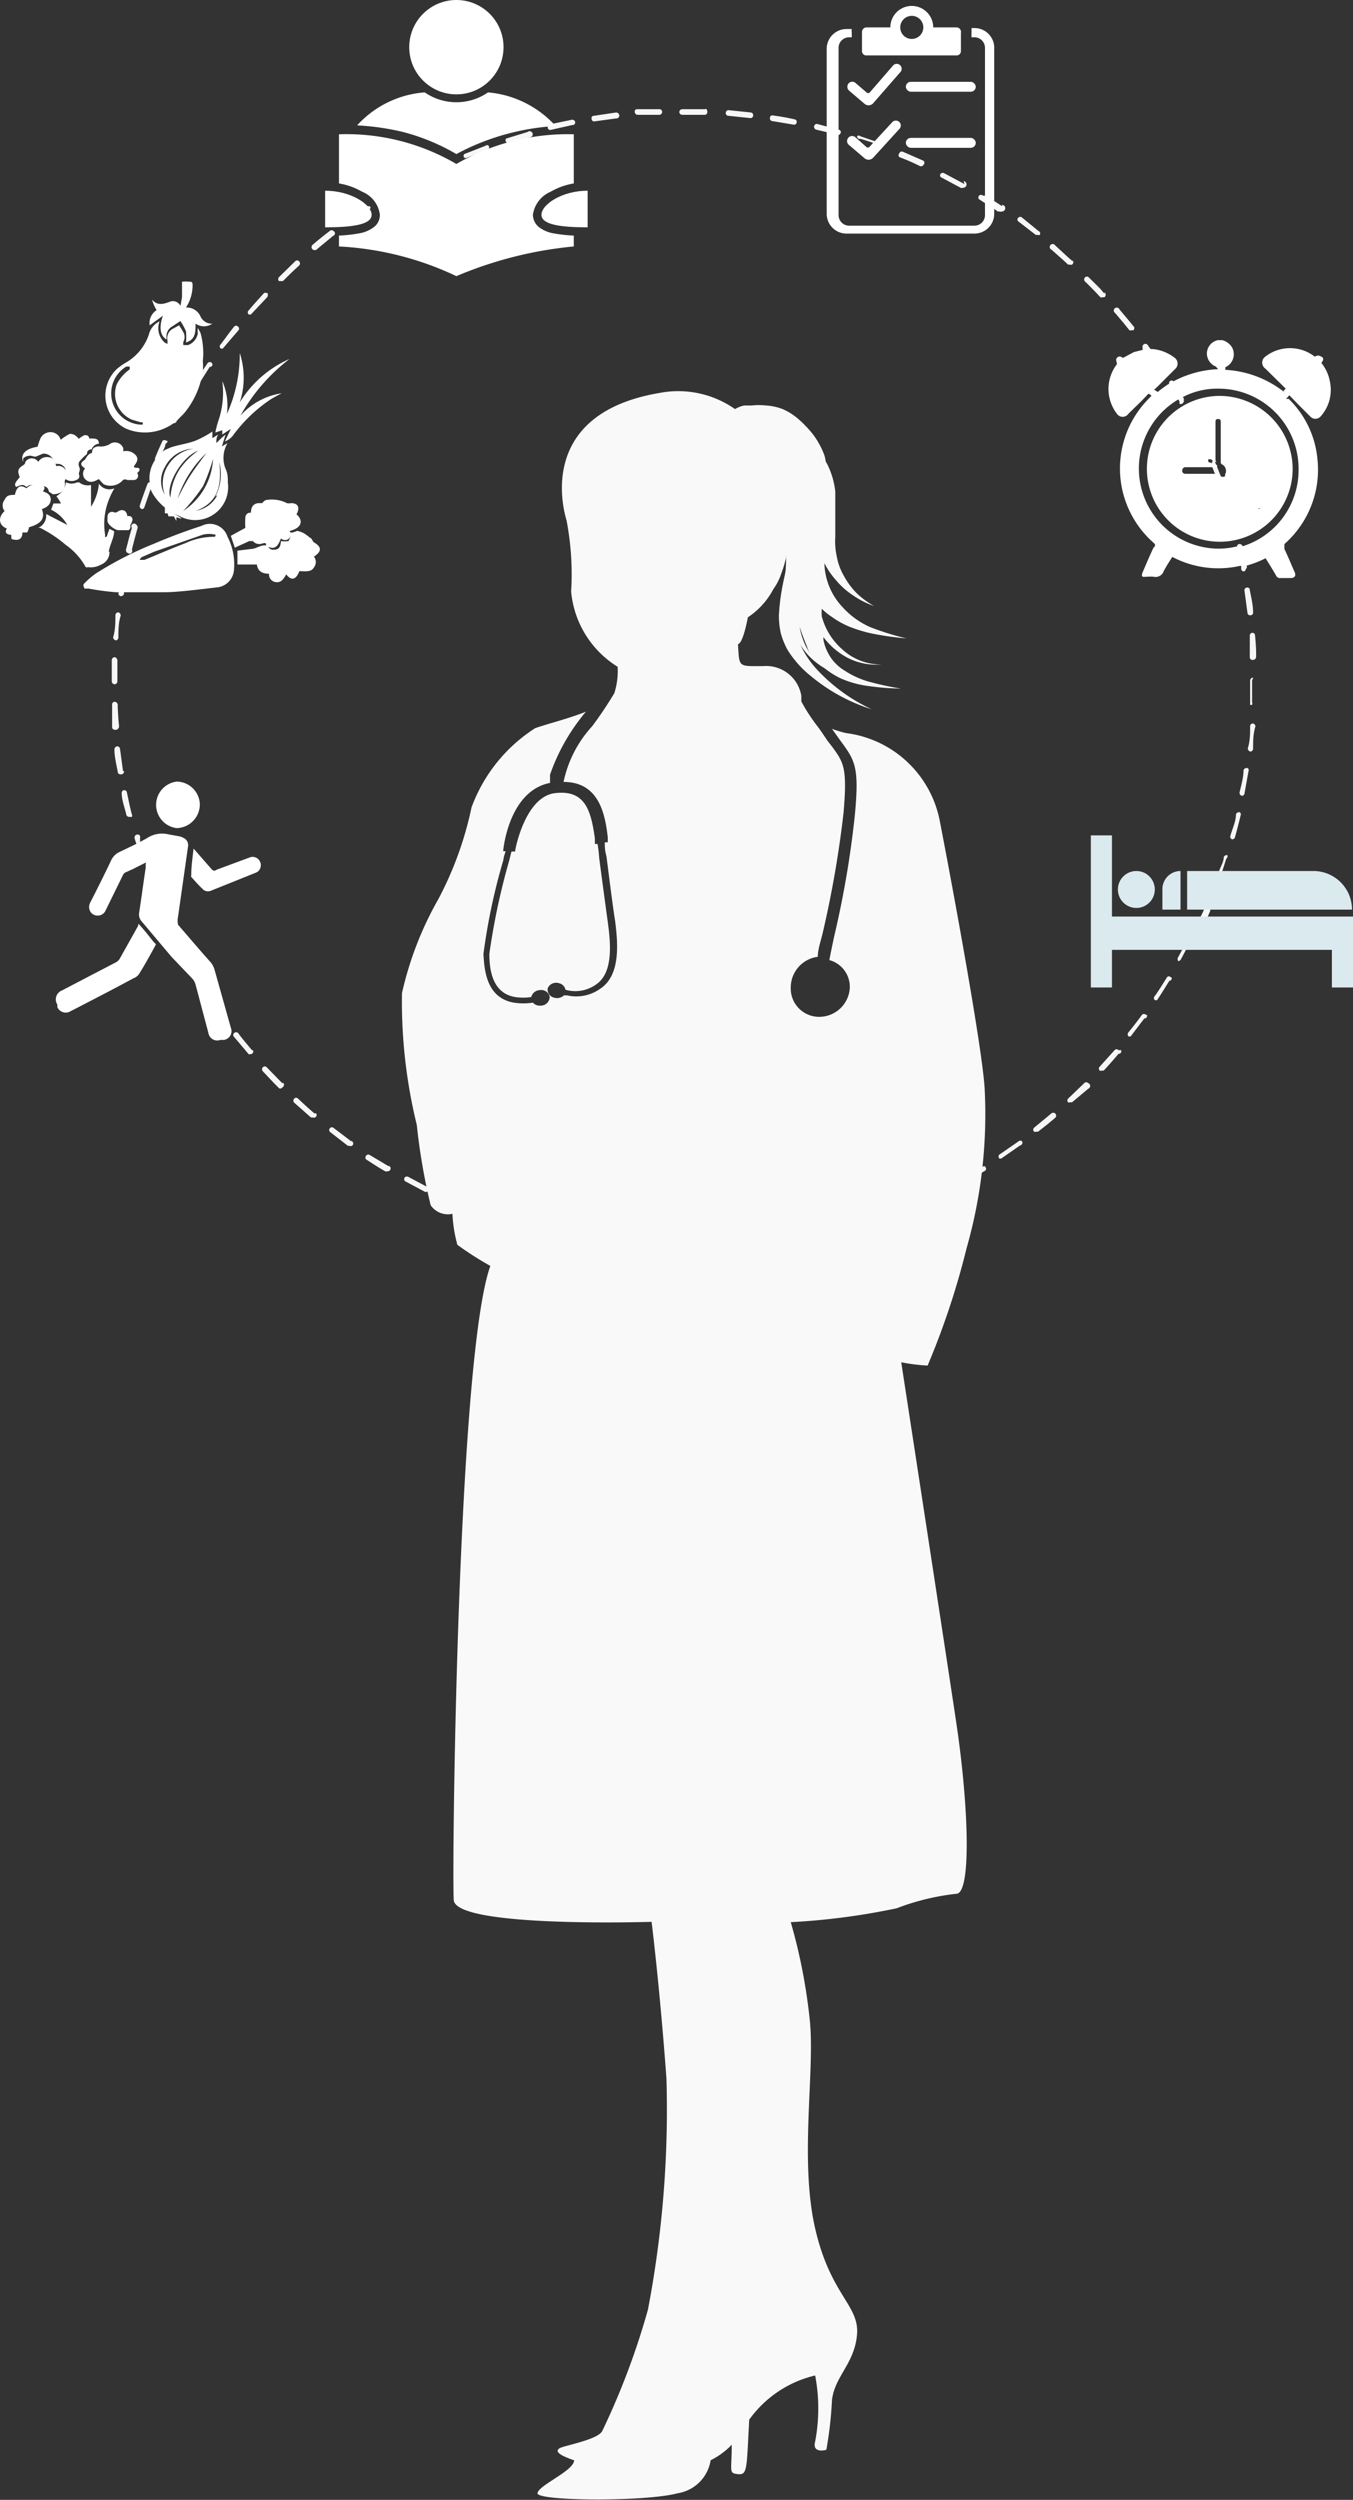 <svg xmlns="http://www.w3.org/2000/svg" viewBox="0 0 41.03 75.77"><rect x="0" y="0" width="41.03" height="75.77" fill="#333333" stroke="none"/><defs><style>.cls-1{fill:#f7f7f7;}.cls-2{fill:#fff;}.cls-3{fill:#dbeaef;}.cls-4{fill:#f9f9fa;}</style></defs><g id="Layer_2" data-name="Layer 2"><g id="Layer_1-2" data-name="Layer 1"><path class="cls-1" d="M20.76,37.86h-.68a.08.08,0,0,0-.08.08.08.08,0,0,0,.08.09h.68a.08.08,0,0,0,.08-.08A.08.08,0,0,0,20.76,37.86Zm1.35,0-.68,0a.09.09,0,0,0-.08.08s0,.09.09.09h0l.68,0a.09.09,0,0,0,.08-.09A.08.08,0,0,0,22.11,37.81Zm-2.7,0-.67-.07a.1.1,0,0,0-.1.08.09.09,0,0,0,.08.09l.68.07h0a.09.09,0,0,0,.09-.08A.08.08,0,0,0,19.41,37.81Zm4.14-.09a.08.08,0,0,0-.1-.07l-.67.09a.08.08,0,0,0-.07.1.08.08,0,0,0,.08.07h0l.68-.09A.1.1,0,0,0,23.55,37.72Zm-5.48-.07-.26,0-.41-.07a.07.07,0,0,0-.09.06.08.08,0,0,0,.06.1l.41.08.26,0h0a.08.08,0,0,0,.08-.07A.08.08,0,0,0,18.07,37.65Zm6.81-.2a.09.09,0,0,0-.11-.06l-.66.14a.09.09,0,0,0-.06.1.08.08,0,0,0,.08.07h0l.66-.15A.08.08,0,0,0,24.88,37.45Zm-8.14-.06-.65-.17a.09.09,0,0,0-.1.06.07.07,0,0,0,.06.1c.21.07.44.12.66.18h0a.09.09,0,0,0,.08-.07A.09.09,0,0,0,16.74,37.39Zm9.44-.31a.09.09,0,0,0-.11-.06l-.64.2a.08.08,0,0,0-.06.1.08.08,0,0,0,.08.06h0l.66-.2A.07.07,0,0,0,26.18,37.08ZM15.44,37,15.27,37l-.47-.17a.08.08,0,0,0-.1.05.08.08,0,0,0,.05.11l.32.12.32.11h0a.08.08,0,0,0,.08-.06A.08.08,0,0,0,15.44,37Zm12-.43a.1.1,0,0,0-.11-.05l-.28.12-.35.13a.09.09,0,0,0-.05.11.09.09,0,0,0,.08.05h0l.47-.18.16-.07A.08.08,0,0,0,27.45,36.6Zm-13.28,0-.62-.27a.08.08,0,1,0-.07.15q.31.15.63.27h0a.08.08,0,0,0,.08,0A.08.08,0,0,0,14.17,36.56ZM28.68,36a.09.09,0,0,0-.12,0l-.6.29a.09.09,0,0,0-.05.12.1.1,0,0,0,.08.05h0l.61-.3A.08.08,0,0,0,28.68,36ZM13,36l-.6-.32a.1.1,0,0,0-.12,0,.09.09,0,0,0,0,.12l.6.32h0a.08.08,0,0,0,.07,0A.09.09,0,0,0,13,36Zm16.9-.63a.08.08,0,0,0-.11,0l-.58.34a.09.09,0,0,0,0,.12.12.12,0,0,0,.08,0h0l.59-.35A.07.07,0,0,0,29.85,35.36Zm-18.08,0L11.2,35a.09.09,0,0,0-.1.14c.19.12.38.25.58.36l0,0a.08.08,0,0,0,.07,0A.08.08,0,0,0,11.77,35.33ZM31,34.6a.08.08,0,0,0-.12,0L30.3,35a.09.09,0,0,0,0,.11.08.08,0,0,0,.07,0h0l.56-.39A.09.09,0,0,0,31,34.6Zm-20.34,0-.54-.41a.08.08,0,0,0-.11,0,.08.08,0,0,0,0,.12l.54.42h.05a.08.08,0,0,0,.07,0A.08.08,0,0,0,10.64,34.58ZM32,33.75a.09.09,0,0,0-.12,0l-.52.43a.08.08,0,0,0,0,.12.09.09,0,0,0,.07,0s0,0,.05,0c.18-.14.36-.28.53-.43A.09.09,0,0,0,32,33.75Zm-22.46,0c-.17-.14-.34-.3-.5-.45a.08.08,0,0,0-.12,0,.09.09,0,0,0,0,.12l.51.45.06,0a.07.07,0,0,0,.06,0A.08.08,0,0,0,9.58,33.74ZM33,32.83a.08.08,0,0,0-.12,0l-.49.47a.08.08,0,0,0,0,.11.07.07,0,0,0,.06,0l.06,0L33,33A.09.09,0,0,0,33,32.83Zm-24.44,0-.11-.11-.36-.37a.08.08,0,0,0-.12,0,.09.09,0,0,0,0,.12l.34.36.13.13a.07.07,0,0,0,.12,0A.09.09,0,0,0,8.59,32.82Zm25.36-1a.08.08,0,0,0-.12,0l-.45.5a.08.08,0,0,0,0,.12.07.07,0,0,0,.06,0l.06,0q.24-.26.45-.51A.08.08,0,0,0,34,31.83Zm-26.28,0c-.14-.17-.29-.34-.42-.52a.09.09,0,0,0-.12,0,.08.08,0,0,0,0,.12l.44.52a.07.07,0,0,0,.06,0s0,0,0,0A.08.08,0,0,0,7.67,31.83Zm27.11-1.07a.08.08,0,0,0-.12,0c-.13.18-.27.36-.41.53a.09.09,0,0,0,0,.12s0,0,0,0a.09.09,0,0,0,.07,0l.41-.54A.08.08,0,0,0,34.78,30.76Zm-27.94,0-.39-.55a.08.08,0,0,0-.12,0,.09.09,0,0,0,0,.12l.39.55a.08.08,0,0,0,.07,0l.05,0A.08.08,0,0,0,6.84,30.77Zm28.69-1.14a.07.07,0,0,0-.11,0c-.12.19-.24.39-.37.57a.08.08,0,0,0,0,.12h0a.08.08,0,0,0,.07,0c.13-.19.25-.39.37-.58A.08.08,0,0,0,35.53,29.63Zm-29.44,0c-.12-.19-.23-.38-.34-.58a.1.1,0,0,0-.12,0,.08.08,0,0,0,0,.12c.11.19.22.39.34.58a.09.09,0,0,0,.08,0h0A.09.09,0,0,0,6.09,29.65Zm30.1-1.21a.08.08,0,0,0-.11,0c-.06.11-.11.22-.17.32l-.15.28a.1.1,0,0,0,0,.12h0a.1.1,0,0,0,.08-.05l.19-.36c0-.08.09-.16.13-.24A.08.08,0,0,0,36.19,28.44Zm-30.76,0-.3-.61a.08.08,0,1,0-.15.07c.09.21.19.41.3.62a.07.07,0,0,0,.07,0h0A.08.08,0,0,0,5.43,28.48ZM36.76,27.2a.08.08,0,0,0-.11.05c0,.1-.09.21-.14.32a2,2,0,0,1-.1.21.36.36,0,0,1,0,.09.08.08,0,0,0,.05.11h0a.1.1,0,0,0,.08,0c0-.06,0-.11.07-.16l.09-.21c0-.09.08-.17.11-.26A.08.08,0,0,0,36.76,27.2Zm-31.9.06c-.08-.21-.17-.42-.24-.63a.09.09,0,0,0-.11-.05.08.08,0,0,0,0,.11c.08.21.16.42.25.63a.08.08,0,0,0,.07.05h0A.08.08,0,0,0,4.86,27.26Zm32.36-1.34a.1.1,0,0,0-.11.06c0,.14-.09.28-.14.42s0,.14-.08.22a.08.08,0,0,0,0,.1h0a.08.08,0,0,0,.08-.06l.1-.27.12-.37A.08.08,0,0,0,37.22,25.92ZM4.39,26c0-.15-.1-.31-.14-.47a1.54,1.54,0,0,1,0-.17c0-.05-.06-.08-.11-.06a.09.09,0,0,0-.06.1,1.72,1.72,0,0,0,.07.21c0,.15.09.3.13.44a.08.08,0,0,0,.08.06h0A.09.09,0,0,0,4.39,26Zm33.19-1.38a.09.09,0,0,0-.1.07c0,.21-.11.43-.17.65a.08.08,0,0,0,.06.1h0a.09.09,0,0,0,.08-.06c.06-.22.12-.44.17-.66A.08.08,0,0,0,37.58,24.61ZM4,24.69c-.06-.22-.1-.44-.15-.66a.08.08,0,0,0-.16,0c0,.22.09.44.14.66a.09.09,0,0,0,.08.07H4A.08.08,0,0,0,4,24.69Zm33.81-1.41a.09.09,0,0,0-.1.07c0,.22-.07.45-.12.67a.09.09,0,0,0,.07.1h0a.08.08,0,0,0,.08-.07l.12-.67A.09.09,0,0,0,37.84,23.28Zm-34.08.09-.09-.67a.09.09,0,0,0-.09-.08.1.1,0,0,0-.08.1c0,.22.06.45.1.67a.08.08,0,0,0,.08.08h0A.09.09,0,0,0,3.76,23.37ZM38,21.93a.08.08,0,0,0-.09.08c0,.22,0,.45-.07.67a.1.1,0,0,0,.08.1h0A.09.09,0,0,0,38,22.7c0-.22,0-.45.07-.68A.09.09,0,0,0,38,21.93ZM3.57,21.44v-.09a.11.11,0,0,0-.09-.08.08.08,0,0,0-.08.09v.12c0,.19,0,.37,0,.56a.08.08,0,0,0,.08.08h0A.11.11,0,0,0,3.61,22C3.59,21.83,3.58,21.64,3.57,21.44ZM38,20.54h0a.09.09,0,0,0-.09.09v0c0,.23,0,.45,0,.68,0,0,0,0,0,.05a.06.06,0,0,0,.06,0h0a.08.08,0,0,0,0-.07c0-.22,0-.45,0-.68v0A.09.09,0,0,0,38,20.54ZM3.48,19.92s-.08,0-.09.08v.06c0,.2,0,.4,0,.6v0a.09.09,0,0,0,.09.08.09.09,0,0,0,.08-.08v0c0-.19,0-.38,0-.57V20S3.53,19.92,3.48,19.92Zm34.58-.66a.08.08,0,1,0-.16,0c0,.22,0,.45,0,.67A.08.08,0,0,0,38,20h0a.09.09,0,0,0,.09-.08C38.1,19.72,38.08,19.49,38.06,19.26Zm-34.47-.7a.09.09,0,0,0-.09.08c0,.22,0,.45-.07.68a.11.11,0,0,0,.08.09h0a.09.09,0,0,0,.08-.08c0-.22,0-.45.07-.67A.1.1,0,0,0,3.59,18.56Zm34.41,0c0-.23-.06-.46-.1-.68a.07.07,0,0,0-.09-.07.08.08,0,0,0-.07.1l.09.67a.08.08,0,0,0,.08.07h0A.09.09,0,0,0,38,18.59ZM3.81,17.22a.08.08,0,0,0-.1.07L3.59,18v0a.1.1,0,0,0,.07.07h0A.1.1,0,0,0,3.76,18h0c0-.22.07-.45.12-.67A.1.1,0,0,0,3.81,17.22Zm34,0v-.08c0-.19-.09-.39-.13-.59h0a.1.1,0,0,0-.11-.06.09.09,0,0,0-.06.1h0c.05.2.09.4.13.59l0,.07a.08.08,0,0,0,.08.07h0A.08.08,0,0,0,37.78,17.24ZM4.13,15.9A.08.08,0,0,0,4,16c-.07.22-.12.44-.18.66a.1.1,0,0,0,.07.11h0A.08.08,0,0,0,4,16.66c.05-.21.11-.43.17-.65A.1.1,0,0,0,4.13,15.9Zm33.33,0c-.06-.21-.13-.43-.2-.65a.07.07,0,0,0-.1,0,.08.08,0,0,0-.06.1c.07.22.14.43.2.65a.08.08,0,0,0,.08.06h0A.08.08,0,0,0,37.46,15.91ZM4.57,14.62h0a.08.08,0,0,0-.1.05c-.08.22-.16.43-.23.65a.09.09,0,0,0,.06.11h0a.08.08,0,0,0,.08-.06l.21-.61v0A.08.08,0,0,0,4.57,14.62Zm32.47,0,0-.14c-.07-.17-.13-.33-.2-.49v0a0,0,0,0,0,0,0,.08.08,0,0,0-.08,0,.08.08,0,0,0,0,0,.08.08,0,0,0,0,.07.36.36,0,0,1,0,.09l.09.23.12.31a.09.09,0,0,0,.08.05h0A.09.09,0,0,0,37,14.62Zm-32-1.26a.08.08,0,0,0-.11,0c-.08.17-.16.35-.23.53h0l0,.1a.1.1,0,0,0,0,.11h0a.08.08,0,0,0,.08-.05c.06-.15.13-.3.2-.46s0-.1.07-.16A.08.08,0,0,0,5.08,13.36Zm31.44,0-.3-.61a.09.09,0,0,0-.12,0,.1.1,0,0,0,0,.12c.1.2.2.4.29.6a.1.1,0,0,0,.08.05h0A.08.08,0,0,0,36.52,13.36ZM5.7,12.15a.08.08,0,0,0-.11,0c-.11.2-.22.4-.32.61,0,0,0,0,0,0a.07.07,0,0,0,0,.07h0a.1.1,0,0,0,.08-.05l.2-.38.12-.21A.1.1,0,0,0,5.7,12.15Zm30.2,0,0-.07-.31-.52h0a.08.08,0,0,0-.12,0,.08.08,0,0,0,0,.1h0l.3.51a.43.43,0,0,0,0,.07.08.08,0,0,0,.07,0h0A.1.1,0,0,0,35.9,12.15ZM6.42,11a.08.08,0,0,0-.12,0l-.15.22c-.07.12-.14.24-.22.36a.08.08,0,0,0,0,.11H6s0,0,0,0l.36-.57A.07.07,0,0,0,6.42,11Zm28.76,0-.28-.41-.11-.15a.09.09,0,0,0-.14.1l0,.05.35.51a.09.09,0,0,0,.07,0h0A.08.08,0,0,0,35.18,11ZM7.22,9.9a.08.08,0,0,0-.12,0c-.14.17-.27.36-.41.54a.08.08,0,0,0,0,.12h0a.09.09,0,0,0,.07,0L7.24,10A.08.08,0,0,0,7.22,9.9Zm27.16,0c-.14-.18-.29-.35-.43-.52a.09.09,0,1,0-.13.11c.14.17.29.34.43.52a.07.07,0,0,0,.06,0l.06,0A.09.09,0,0,0,34.38,9.89Zm-26.27-1a.08.08,0,0,0-.12,0c-.15.17-.31.34-.45.51a.08.08,0,0,0,0,.12l0,0a.11.11,0,0,0,.07,0L8.11,9S8.14,8.91,8.11,8.87Zm25.38,0-.1-.12c-.12-.13-.25-.25-.37-.37a.08.08,0,0,0-.12,0,.09.09,0,0,0,0,.12c.12.11.23.23.35.35l.12.13a.07.07,0,0,0,.06,0l.06,0A.09.09,0,0,0,33.49,8.86ZM9.07,7.92a.08.08,0,0,0-.12,0l-.49.48a.09.09,0,0,0,0,.12l.06,0,.06,0c.16-.16.32-.32.49-.47A.09.09,0,0,0,9.07,7.92Zm23.46,0-.15-.13L32,7.44a.09.09,0,1,0-.11.13l.36.32.14.13.06,0a.07.07,0,0,0,.06,0A.09.09,0,0,0,32.53,7.89ZM10.11,7A.08.08,0,0,0,10,7c-.18.14-.36.28-.53.43a.09.09,0,0,0,.06.15l.05,0,.52-.43A.08.08,0,0,0,10.11,7ZM31.49,7,31,6.6a.08.08,0,0,0-.12,0,.07.07,0,0,0,0,.11l.53.41.06,0a.07.07,0,0,0,.06,0A.08.08,0,0,0,31.49,7ZM11.21,6.25l-.05,0h0a.08.08,0,0,0-.07,0l0,0h0l-.47.33h0l-.05,0a.07.07,0,0,0,0,.11.09.09,0,0,0,.07,0l.05,0,.3-.21h0l.25-.17A.1.1,0,0,0,11.21,6.25Zm19.18,0-.23-.15-.27-.17-.08,0a.09.09,0,0,0-.12,0,.08.08,0,0,0,0,.11l.17.11.27.17.13.09h.05a.08.08,0,0,0,.07,0A.09.09,0,0,0,30.39,6.21Zm-18-.67a.08.08,0,0,0-.11,0l-.59.35s0,0,0,0h0a.09.09,0,0,0,0,.07h0a.09.09,0,0,0,.08,0h0l.58-.34A.08.08,0,0,0,12.36,5.54Zm16.86,0-.6-.32a.1.1,0,0,0-.12,0,.08.08,0,0,0,0,.11l.6.32h0a.07.07,0,0,0,.07,0A.09.09,0,0,0,29.22,5.49ZM13.57,4.93a.08.08,0,0,0-.11,0l-.61.3a.08.08,0,0,0,0,.11.1.1,0,0,0,.08,0h0l.6-.29A.09.09,0,0,0,13.57,4.93ZM28,4.87l-.62-.27a.08.08,0,0,0-.11.05.08.08,0,0,0,0,.11c.21.08.42.17.62.27h0A.08.08,0,0,0,28,5,.08.08,0,0,0,28,4.87ZM14.82,4.42a.07.07,0,0,0-.1,0l-.64.25a.08.08,0,0,0,0,.11.08.08,0,0,0,.08,0h0l.62-.24A.08.08,0,0,0,14.82,4.42Zm11.92-.07-.21-.07-.44-.15a.07.07,0,0,0-.1,0,0,0,0,0,0,0,0,.09.09,0,0,0,.06.08l.06,0,.31.1.27.1h0a.11.11,0,0,0,.07-.06s0,0,0,0S26.77,4.37,26.74,4.35ZM16.12,4A.09.09,0,0,0,16,4l-.65.2a.07.07,0,0,0,0,.1.08.08,0,0,0,.08.06h0l.65-.2A.09.09,0,0,0,16.12,4Zm9.32-.07h0l-.35-.09-.3-.08a.08.08,0,0,0-.1.06.09.09,0,0,0,.06.11l.34.08.32.09h0A.11.11,0,0,0,25.5,4,.09.09,0,0,0,25.44,3.93Zm-8-.24a.09.09,0,0,0-.1-.06l-.67.14a.1.1,0,0,0-.06.11.08.08,0,0,0,.08.06h0l.66-.15A.08.08,0,0,0,17.44,3.69Zm6.67-.07c-.22-.05-.44-.09-.67-.12a.07.07,0,0,0-.09.07.08.08,0,0,0,.07.1l.66.11h0a.08.08,0,0,0,.08-.07A.08.08,0,0,0,24.11,3.62Zm-5.33-.13a.1.1,0,0,0-.1-.08l-.67.1a.07.07,0,0,0-.07.09s0,.08.08.08h0l.66-.09A.09.09,0,0,0,18.78,3.49Zm4-.08-.68-.07a.08.08,0,0,0-.09.08.08.08,0,0,0,.08.09l.67.07h0a.08.08,0,0,0,.08-.08A.08.08,0,0,0,22.77,3.41ZM20,3.31l-.68,0a.07.07,0,0,0-.07.09.09.09,0,0,0,.08.08h0c.22,0,.45,0,.67,0a.09.09,0,0,0,.08-.09A.08.08,0,0,0,20,3.31Zm1.37,0h-.68a.09.09,0,0,0-.09.09.09.09,0,0,0,.09.08h.67a.08.08,0,0,0,.09-.08A.11.11,0,0,0,21.41,3.3Z"/><path class="cls-2" d="M6.9,16.27a.56.56,0,0,0-.79-.33q-.74.24-1.44.54a10.81,10.81,0,0,0-1.76.9,2.52,2.52,0,0,0-.35.3c-.07.06,0,.12,0,.16l.13,0a7.68,7.68,0,0,0,.82.11h.22c.42,0,.84,0,1.26,0s1.08-.09,1.62-.15a.57.57,0,0,0,.48-.48A1.82,1.82,0,0,0,6.9,16.27Zm-.38,0,0,0a2.06,2.06,0,0,0-.89.19c-.42.16-.83.34-1.25.51H4.23s0,0,0,0l.06-.08.39-.17c.49-.17,1-.35,1.46-.51a.77.77,0,0,1,.4,0S6.53,16.26,6.52,16.26Z"/><path class="cls-2" d="M8.07,16.54c0-.08,0-.09-.11-.07a.25.25,0,0,1-.29-.07s-.07,0-.11,0l-.44.2L7,16.24,7.44,16a2.08,2.08,0,0,1,0-.3.15.15,0,0,1,.17-.16c0-.18.08-.3.28-.29,0,0,0,0,.06,0a.43.43,0,0,1,.1-.09,1,1,0,0,1,.65.09.33.33,0,0,0,.13,0c.22,0,.27.15.16.34.2.16.19.41-.2.5,0,.07.06.07.22,0a.77.77,0,0,1,.2.07,1.33,1.33,0,0,1,.19.14c.05,0,.08.11.12.14.23.13.25.27,0,.43a.27.27,0,0,1,0,.33c-.07.11-.16.13-.44.11-.11.27-.24.3-.4.1-.08.13-.15.27-.34.23a.23.23,0,0,1-.18-.25c-.17,0-.34-.05-.37-.28H7.2l0-.42.41-.05c.15,0,.28-.12.43-.11h.08a.17.17,0,0,0,.2.13c.18,0,.19-.16.2-.26a.75.75,0,0,0,.23,0s.07-.13.06-.14a.18.18,0,0,1-.29.06C8.41,16.61,8.3,16.67,8.07,16.54Z"/><path class="cls-2" d="M6.08,10.09,6,9.94a.58.58,0,0,0,0,.16.46.46,0,0,1-.3.36H5.56a.34.34,0,0,1,0-.1.3.3,0,0,0,0-.29,2.39,2.39,0,0,0-.13-.21l-.18.1a.32.32,0,0,0-.17.36s0,.07,0,.1a.24.24,0,0,1-.1-.05.58.58,0,0,1-.14-.63.59.59,0,0,0-.31.35A1.55,1.55,0,0,1,3.8,11a2.07,2.07,0,0,0-.24.17A1.11,1.11,0,0,0,3.84,13a1.48,1.48,0,0,0,1.42-.17,1.12,1.12,0,0,0,.2-.18,1.29,1.29,0,0,0,.16-.17,2.53,2.53,0,0,0,.53-1.24,1.36,1.36,0,0,0,0-.29A2.26,2.26,0,0,0,6.08,10.09ZM4.33,12.87l-.08,0a.95.95,0,0,1-.42-1.76h0l.1,0s0,0,0,0a.19.19,0,0,1,0,.09,1.2,1.2,0,0,0-.39.45A.85.85,0,0,0,4,12.72l.27.08s0,0,.06,0A0,0,0,0,1,4.33,12.87Z"/><path class="cls-2" d="M5.64,9.32a.46.46,0,0,1,.44.27.37.37,0,0,0,.36.22.45.45,0,0,1-.51,0c0,.26,0,.48-.29.57a1.79,1.79,0,0,0,0-.34,1.87,1.87,0,0,0-.17-.31l-.24.16a.34.34,0,0,0-.18.34v.06c-.2-.12-.23-.38-.11-.72l-.4.29a.46.46,0,0,1,.21-.46,1.21,1.21,0,0,1-.14-.32c.16.19.34.14.53.07a.25.25,0,0,1,.33.12A3.47,3.47,0,0,0,5.52,9c0-.13,0-.27,0-.4a.35.35,0,0,1,0-.06.89.89,0,0,1,.23,0c.06,0,.09,0,.09.11A1.23,1.23,0,0,1,5.64,9.32Z"/><path class="cls-2" d="M1.16,16a.41.41,0,0,0,.24-.42l.64.33a1.1,1.1,0,0,0-.49-.46l.07-.19.23,0a1.64,1.64,0,0,0-.14-.22A.58.58,0,0,0,2,14.62a.41.41,0,0,0,.34,0h.06a.42.42,0,0,0,.36.08l0,.66A1.54,1.54,0,0,0,3,14.66a.38.38,0,0,0,.47.14,2.1,2.1,0,0,0-.15.3,2,2,0,0,0-.13,1.12.09.09,0,0,0,0,.06h0s.05,0,.06-.05.05-.14.07-.2l.14.07c0,.17-.09.34-.14.52s0,.07,0,.1a.4.4,0,0,1-.25.39.63.63,0,0,1-.4.08.1.1,0,0,1-.07,0,2,2,0,0,0-.6-.67A3.93,3.93,0,0,0,1.22,16Z"/><path class="cls-2" d="M2.79,13.73c0-.14.07-.19.2-.2H3a.52.52,0,0,0,.36-.09.27.27,0,0,1,.38.15l0,.09a.38.38,0,0,1,.35.09c.1.09.1.19,0,.32s.1.06.13.11,0,.08-.06.14l0,0a.13.13,0,0,1-.1.21l-.2,0a.12.12,0,0,0-.13,0,.5.5,0,0,1-.58.13A1.26,1.26,0,0,1,3,14.52c-.13.07-.28.15-.42,0a.24.24,0,0,1,0-.32c-.16-.11-.15-.17,0-.27,0,0,0,0,0,0S2.67,13.74,2.79,13.73Z"/><path class="cls-2" d="M.34,16.21c-.14,0-.21-.08-.13-.19-.25-.09-.28-.34-.07-.53a.27.27,0,0,1,0-.34C.2,15,.32,15,.45,15c.06-.26.17-.32.35-.2,0,0,.09-.08.14-.09a.9.9,0,0,1,.16,0s.12-.11.21,0,0,.13,0,.19a.4.4,0,0,1,.16.08.24.24,0,0,1,.07.15q0,.21-.27.3c.1.27,0,.44-.39.55a.41.41,0,0,1-.06.16s-.09,0-.14,0c0,.18-.1.24-.23.22S.35,16.35.34,16.21Z"/><path class="cls-2" d="M2,14.53a.71.71,0,0,0,0-.2.25.25,0,0,0-.27-.27c-.06,0-.08,0-.1-.08a.32.32,0,0,0-.33-.23l-.21.09s0,0-.06,0a.29.29,0,0,0-.33.06L.7,14c-.09-.23.07-.4.44-.46a2,2,0,0,1,.09-.26.34.34,0,0,1,.34-.18.32.32,0,0,1,.27.23v0a1.47,1.47,0,0,1,.28-.18c.13,0,.2.07.27.15a.82.82,0,0,1,.17-.11c.08,0,.12,0,.15.1.2,0,.28,0,.29.16H3a.25.25,0,0,0-.22.17.09.09,0,0,1,0,0c-.1,0-.15.07-.14.14A1.38,1.38,0,0,0,2.4,14a.19.19,0,0,0,0,.15.18.18,0,0,1,0,.16.14.14,0,0,0,0,.09.11.11,0,0,1-.07.14A.32.32,0,0,1,2,14.53Z"/><path class="cls-2" d="M.8,14.76c-.09-.08-.13-.08-.31,0-.08-.09,0-.16.11-.3-.08-.19-.06-.26.12-.37A.12.12,0,0,0,.77,14,.23.23,0,0,1,1.16,14a.3.3,0,0,1,.32-.14c.14,0,.18.15.23.27a.24.24,0,0,1,.26.09.23.23,0,0,1,0,.33.19.19,0,0,0,0,.1c0,.24-.15.33-.37.33h0l-.12-.08v0a.17.17,0,0,0-.27-.13.09.09,0,0,1-.11,0C.94,14.65.88,14.71.8,14.76Z"/><path class="cls-2" d="M3.86,15.64c.08,0,.15,0,.16.12a.64.64,0,0,1-.07.16.13.13,0,0,1-.05.15H3.8c-.07,0-.13,0-.2,0h0c-.11,0-.34-.17-.34-.28a.19.19,0,0,1,0-.07s0-.05,0-.07a.14.14,0,0,1,.18-.13.11.11,0,0,0,.11,0C3.7,15.41,3.84,15.46,3.86,15.64Z"/><path class="cls-2" d="M6.91,14.63c0-.14,0-.28-.07-.42a.89.89,0,0,1,.06-.78l-.17.1.11-.36a3.45,3.45,0,0,0-.28.26c0-.1,0-.17.06-.26l-.18.11,0-.2a2.92,2.92,0,0,1-.52.28c-.24.09-.5.12-.74.2l-.16.07a1,1,0,0,0-.31.3h0a1,1,0,0,0-.17.69.51.51,0,0,0,0,.13,1,1,0,0,0,.09.21,1.62,1.62,0,0,0,.79.67A1,1,0,0,0,6.91,14.63ZM5,15a.82.82,0,0,1,0-.84,1,1,0,0,1,.86-.56,1.09,1.09,0,0,0-.76.5A1,1,0,0,0,5,15Zm1.09-1.39a2.19,2.19,0,0,0-.64.61,1.75,1.75,0,0,0-.28.86C5,14.72,5.55,13.78,6.05,13.65Zm-.74,1.62a3.34,3.34,0,0,1,.91-1.5c-.19.26-.37.49-.52.73S5.44,15,5.31,15.27Zm.24.22a5.45,5.45,0,0,0,.57-.72,5.42,5.42,0,0,0,.3-.82A2,2,0,0,1,5.55,15.49Zm1-.44a.9.9,0,0,1-.64.47c.71-.27.77-.84.7-1.47A1.43,1.43,0,0,1,6.53,15.05Z"/><path class="cls-2" d="M7.27,10.7a2.4,2.4,0,0,1,0,1.5,3.34,3.34,0,0,1,1.51-1.32A5.62,5.62,0,0,0,7.29,12.6a2.1,2.1,0,0,1,1.25-.68L8.39,12l-.16.09a4.53,4.53,0,0,0-1.18,1.13.59.59,0,0,1-.23.16L7,13l-.26.17v-.13l-.21.07a3,3,0,0,1,.09-.35,2.62,2.62,0,0,0,.12-1.21,1.84,1.84,0,0,1,.14,1A4.37,4.37,0,0,0,7.27,10.7Z"/><path class="cls-2" d="M5.08,15.56H5c0-.05,0-.19,0-.18s.33.21.46.3-.08,0-.11,0l0,.11-.08-.14-.16,0Z"/><circle class="cls-2" cx="13.84" cy="1.43" r="1.43"/><path class="cls-2" d="M16.85,3.82a7.17,7.17,0,0,0-1.4.22,7.08,7.08,0,0,0-1.61.63A6.37,6.37,0,0,0,12.22,4a7.63,7.63,0,0,0-1.39-.2,3.08,3.08,0,0,1,2.05-1,1.69,1.69,0,0,0,1.92,0A3.13,3.13,0,0,1,16.85,3.82Z"/><path class="cls-2" d="M16.16,6.51a.49.49,0,0,0,.22.4,1,1,0,0,0,.39.16,4.45,4.45,0,0,0,.63.07v.33a12,12,0,0,0-3.56.9,9.41,9.41,0,0,0-3.56-.9V7.14a4.45,4.45,0,0,0,.63-.07,1,1,0,0,0,.39-.16.46.46,0,0,0,.22-.4.87.87,0,0,0-.54-.7,2.09,2.09,0,0,0-.7-.25V4.07a6.61,6.61,0,0,1,3.56.9,6.77,6.77,0,0,1,3.56-.9V5.56a2.09,2.09,0,0,0-.7.25A.9.9,0,0,0,16.16,6.51Z"/><path class="cls-2" d="M9.86,5.78c.78,0,1.41.42,1.41.73s-.63.38-1.41.38Z"/><path class="cls-2" d="M17.82,5.78c-.78,0-1.4.42-1.4.73s.62.38,1.4.38Z"/><path class="cls-2" d="M29.56.85h-.1a.5.5,0,0,1,0,.12v.16h.09a.32.32,0,0,1,.32.32V6.51a.32.32,0,0,1-.32.33H25.75a.32.32,0,0,1-.32-.33V1.45a.32.32,0,0,1,.32-.32h.08V1a.49.49,0,0,1,0-.12h-.16a.6.6,0,0,0-.6.6v5a.6.6,0,0,0,.6.6h3.88a.6.6,0,0,0,.6-.6v-5A.6.6,0,0,0,29.56.85Z"/><rect class="cls-2" x="27.47" y="2.48" width="2.12" height="0.3" rx="0.15"/><rect class="cls-2" x="27.47" y="4.18" width="2.12" height="0.3" rx="0.15"/><path class="cls-2" d="M26.47,3.14a.19.19,0,0,1-.26,0l-.47-.4a.16.16,0,0,1,0-.22.15.15,0,0,1,.21,0l.35.3s.05,0,.06,0L27.07,2a.15.15,0,1,1,.22.2Z"/><path class="cls-2" d="M26.47,4.79a.19.19,0,0,1-.26,0l-.47-.4a.15.15,0,0,1,.2-.23l.35.31s.05,0,.06,0l.72-.78a.15.15,0,0,1,.22.2Z"/><path class="cls-2" d="M29,.83H28.3a.65.65,0,0,0-1.3,0h-.72a.14.14,0,0,0-.14.14v.58a.13.13,0,0,0,.14.13H29a.13.13,0,0,0,.14-.13V1A.14.14,0,0,0,29,.83Zm-1.37.35A.35.35,0,1,1,28,.83.35.35,0,0,1,27.65,1.18Z"/><path class="cls-2" d="M4.43,26.14l-.4.2-.24.11a.19.19,0,0,0-.06.07L3.2,27.6a.25.25,0,0,1-.23.15.25.25,0,0,1-.23-.12.28.28,0,0,1,0-.28c.21-.41.42-.83.62-1.25a.53.53,0,0,1,.27-.28c.29-.14.58-.27.85-.43a.82.82,0,0,1,.63-.1l.28.05a.53.53,0,0,1,.2.07.24.24,0,0,1,.11.26l-.3,2.11a.57.57,0,0,0,0,.25c.33.38.65.76,1,1.15a.69.69,0,0,1,.1.19L7,31.15a.27.27,0,0,1-.21.37l-.11,0a.27.27,0,0,1-.36-.21l-.39-1.47a.46.46,0,0,0-.09-.17L5.2,29l-.91-1.08a.31.31,0,0,1-.07-.26c.07-.45.13-.91.2-1.37A.41.41,0,0,1,4.43,26.14Z"/><path class="cls-2" d="M4.2,28c.12.13.23.26.34.4s.1.13.16.19,0,.05,0,.09c-.15.27-.3.55-.47.82a.34.34,0,0,1-.18.15c-.63.34-1.27.67-1.91,1a.28.28,0,0,1-.4-.12l0-.08a.29.29,0,0,1,.14-.43l.9-.47.75-.39a.32.32,0,0,0,.1-.1l.56-1A.21.21,0,0,1,4.2,28Z"/><path class="cls-2" d="M6.06,24.39a.72.72,0,0,1-.7.71.71.71,0,0,1,0-1.41A.71.71,0,0,1,6.06,24.39Z"/><path class="cls-2" d="M5.87,25.72l.56.64a.1.1,0,0,0,.14,0l1-.37a.24.24,0,0,1,.26.05.25.25,0,0,1,.07.25.23.23,0,0,1-.14.16L6.39,27a.22.22,0,0,1-.25-.06c-.12-.11-.23-.24-.34-.36a.11.11,0,0,1,0-.06C5.8,26.25,5.84,26,5.87,25.72Z"/><polygon class="cls-3" points="33.72 27.78 33.72 25.32 33.08 25.32 33.08 27.78 33.08 28.79 33.08 29.93 33.72 29.93 33.72 28.79 40.39 28.79 40.39 29.93 41.03 29.93 41.03 28.79 41.03 27.78 33.72 27.78"/><path class="cls-3" d="M36,26.4h3.82A1.17,1.17,0,0,1,41,27.57v0a0,0,0,0,1,0,0H36a0,0,0,0,1,0,0V26.4A0,0,0,0,1,36,26.4Z"/><path class="cls-3" d="M35.8,26.4h0a0,0,0,0,1,0,0v1.17a0,0,0,0,1,0,0h-.55a0,0,0,0,1,0,0v-.62A.55.55,0,0,1,35.8,26.4Z"/><circle class="cls-3" cx="34.46" cy="26.96" r="0.56"/><path class="cls-2" d="M40.33,11.57a1.24,1.24,0,0,0-.26-.57c.07-.09.08-.15,0-.19s-.1-.05-.2,0l0,0a1.22,1.22,0,0,0-1.5,0,.22.22,0,0,0,0,.36l.62.61s0,0-.05.05,0,0,0,.05a3.15,3.15,0,0,0-1.78-.67c0-.05,0-.07,0-.08a.43.43,0,0,0,.19-.62.51.51,0,0,0-.28-.2h-.14l0,0a.42.42,0,0,0-.33.38.43.43,0,0,0,.27.42s0,0,.07.08a3.15,3.15,0,0,0-1.32.35l-.15.08a3,3,0,0,0-.36.26L35,11.81l.1-.09.53-.53a.22.22,0,0,0,0-.34,1.29,1.29,0,0,0-.67-.27h-.21l-.36.09-.34.18c-.07-.06-.13-.06-.18,0s0,.1,0,.19l0,0a1.23,1.23,0,0,0,0,1.5.21.21,0,0,0,.35,0l.39-.38.22-.23.09.06-.06.07a3,3,0,0,0,.12,4.39c.06.05.07.09,0,.15-.11.23-.21.47-.31.7s0,.18.12.18a1.21,1.21,0,0,1,.19,0,.26.26,0,0,0,.31-.17c.08-.15.17-.29.26-.43a3,3,0,0,0,2.06.27l.17,0a3,3,0,0,0,.6-.23c.11.18.22.35.32.53a.13.13,0,0,0,.14.07h.3c.12,0,.17-.07.12-.18s-.2-.47-.31-.7c0-.07,0-.1,0-.15a3,3,0,0,0,1-2.59,2.92,2.92,0,0,0-.87-1.81l-.08,0,.1-.11.24.25.39.39a.21.21,0,0,0,.32,0A1.2,1.2,0,0,0,40.33,11.57Zm-.95,2.67a2.42,2.42,0,0,1-1.74,2.33l-.17,0a2.24,2.24,0,0,1-.52.06,2.43,2.43,0,0,1-1.24-4.51l.15-.08a2.26,2.26,0,0,1,1.1-.26A2.43,2.43,0,0,1,39.38,14.24Z"/><path class="cls-2" d="M37,12a2.21,2.21,0,1,0,2.2,2.19A2.22,2.22,0,0,0,37,12Zm1.24,3.42h-.08l0-.05-.93-.92a.08.08,0,0,0-.11,0l0,0a.22.22,0,0,1-.21-.09l0,0a.08.08,0,0,0-.07,0h-.9a.09.09,0,0,1-.09-.1.11.11,0,0,1,.08-.1h.91l.07,0,0-.06L36.64,14l0,0s0,0,0-.08h.08a.3.3,0,0,1,.08.08l0,0,0,0s0,0,.06,0,0,0,0-.06V12.81c0-.06,0-.11.08-.11s.08.05.08.11V14a.07.07,0,0,0,.05.08.23.23,0,0,1,.1.26.09.09,0,0,0,0,.11l.94.94,0,0Z"/><path class="cls-4" d="M27.33,41.29a5.54,5.54,0,0,0,.8.1,23.63,23.63,0,0,0,1.18-3.55A14.82,14.82,0,0,0,29.86,33c-.07-1.22-.95-6-1.35-8.06a3.32,3.32,0,0,0-2.85-2.72,3.17,3.17,0,0,1-.43-.13l.17.24.13.18c.41.56.53.78.39,2.23a29.38,29.38,0,0,1-.63,3.67c-.05.25-.1.47-.14.69v0a.84.84,0,0,1,.62.85.93.93,0,0,1-.94.87.86.86,0,0,1-.85-.9A.94.94,0,0,1,24.8,29h0c0-.23.09-.47.15-.73a31.72,31.72,0,0,0,.63-3.63c.12-1.38,0-1.53-.34-2l-.14-.18c-.11-.16-.2-.3-.29-.42a5.4,5.4,0,0,1-.51-.78s0-.1,0-.17a1.08,1.08,0,0,0-1.16-.9c-.76,0-.72.05-.76-.67.09,0,.2-.3.3-.81a2.31,2.31,0,0,0,.77-.85,1.74,1.74,0,0,0,.24-.47,3.37,3.37,0,0,0,.14-.46,1.23,1.23,0,0,0,0-.19v0a3.42,3.42,0,0,1,0,.45c0,.15-.05.31-.08.47a6.48,6.48,0,0,0-.13,1,2.48,2.48,0,0,0,.06.54,2.28,2.28,0,0,0,.21.51,3.16,3.16,0,0,0,.71.79,5.43,5.43,0,0,0,1.84,1,5.29,5.29,0,0,1-1.64-1.18,2.92,2.92,0,0,1-.53-.78h0a2,2,0,0,0,.34.42,2.19,2.19,0,0,0,.39.29,2.66,2.66,0,0,0,.47.3,3,3,0,0,0,.92.25,7.28,7.28,0,0,0,.93.07,8.43,8.43,0,0,1-.9-.19,2.63,2.63,0,0,1-.8-.35,1.34,1.34,0,0,1-.53-.58,1.39,1.39,0,0,1-.12-.36l0-.08,0,0a2.14,2.14,0,0,0,.48.47,1.89,1.89,0,0,0,1.28.36,1.73,1.73,0,0,1-1.19-.46,2,2,0,0,1-.62-1,1.57,1.57,0,0,1,0-.23,1.89,1.89,0,0,0,.31.25,2.58,2.58,0,0,0,.54.3,4.75,4.75,0,0,0,.57.18,8.86,8.86,0,0,0,1.15.17A8.18,8.18,0,0,1,26.37,19a2.49,2.49,0,0,1-.83-.61A2,2,0,0,1,25,17.07a2.34,2.34,0,0,0,.33.49,2.4,2.4,0,0,0,.53.48,2.65,2.65,0,0,0,.65.33A2.58,2.58,0,0,1,26,18a2.24,2.24,0,0,1-.4-.53,1.78,1.78,0,0,1-.22-.58,2.14,2.14,0,0,1-.05-.62c0-.21,0-.43,0-.65s0-.23,0-.35,0-.25,0-.37a2.4,2.4,0,0,0-.21-.76,1.09,1.09,0,0,0-.08-.15A1.21,1.21,0,0,0,25,13.8a2.51,2.51,0,0,0-.35-.64,3.33,3.33,0,0,0-.25-.28,2.43,2.43,0,0,0-.29-.26,1.74,1.74,0,0,0-.4-.23,1.72,1.72,0,0,0-.48-.1,2.16,2.16,0,0,0-.44,0h-.22a.86.86,0,0,0-.28.11A3,3,0,0,0,20,11.91c-3.72.63-2.92,3.53-2.82,3.86a8.64,8.64,0,0,1,.14,2.16,3,3,0,0,0,1.41,2.28,2.22,2.22,0,0,1-.1.8,11.92,11.92,0,0,1-.67,1,3.57,3.57,0,0,0-.87,1.69h0c1.09,0,1.26,1,1.34,1.67l0,.16-.09,0c0,.12,0,.25.05.42.08.61.18,1.44.26,1.94.1.75.16,1.68-.45,2.08a1.25,1.25,0,0,1-1,.2l-.1,0a.3.3,0,0,1-.29.07.25.25,0,0,1-.2-.29.28.28,0,0,1,.34-.15.26.26,0,0,1,.2.2,1.08,1.08,0,0,0,.91-.15c.53-.34.47-1.2.37-1.91-.07-.51-.18-1.33-.26-1.94a3.74,3.74,0,0,0-.05-.42h-.08l0-.17c-.12-.84-.29-1.48-1.21-1.37s-1.22,1.76-1.21,1.77h-.11l-.07.28a20.67,20.67,0,0,0-.6,2.82c0,.61.15,1.2.78,1.31a1.64,1.64,0,0,0,.49,0,.28.28,0,0,1,.26-.21.26.26,0,0,1,.3.21.27.27,0,0,1-.27.26.28.28,0,0,1-.24-.09,1.9,1.9,0,0,1-.58,0c-.84-.15-.89-1-.92-1.47a18.45,18.45,0,0,1,.61-2.87c0-.1.05-.18.06-.25h-.07c0-.08.18-1.83,1.42-2.07,0-.09,0-.18,0-.25a6,6,0,0,1,1.09-1.91c-.52.21-1.17.37-1.54.5a4.83,4.83,0,0,0-1.93,2.4,10.6,10.6,0,0,1-1,2.77,10.34,10.34,0,0,0-1.11,2.86,15.75,15.75,0,0,0,.45,4,18.44,18.44,0,0,0,.42,2.43.63.63,0,0,0,.66.26,4.28,4.28,0,0,0,.15.94,9.89,9.89,0,0,0,1,.64c-1,2.77-1.17,18.37-1.11,19.22s6,.66,6,.66.25,2,.45,4.75a32.27,32.27,0,0,1-.56,7,22.45,22.45,0,0,1-1.39,3.69c-.15.26-1.13.43-1.28.51s-.08.2.43.37c0,.32-1.09.76-1.11,1s3.29.26,4.25,0a1.2,1.2,0,0,0,1-1,2.33,2.33,0,0,0,.64-.47c0,.82-.1.86.19.89s.26-.16.34-1.65A3.42,3.42,0,0,1,24.72,72a5.35,5.35,0,0,1,0,2c-.1.36.3.27.34.25a12,12,0,0,0,.17-1.5c.08-.73.69-1.11.76-2s-.82-1.19-1.28-3.25,0-4.7-.15-6.24a17,17,0,0,0-.58-3,20.77,20.77,0,0,0,3.21-.42A7.26,7.26,0,0,1,29,57.4c.46,0,.38-2.64,0-5.18S27.33,41.29,27.33,41.29ZM24.25,19l.06.18c.05.14.1.27.16.41a1,1,0,0,0,.09.21,2.06,2.06,0,0,1-.3-.74S24.25,19,24.25,19Z"/></g></g></svg>